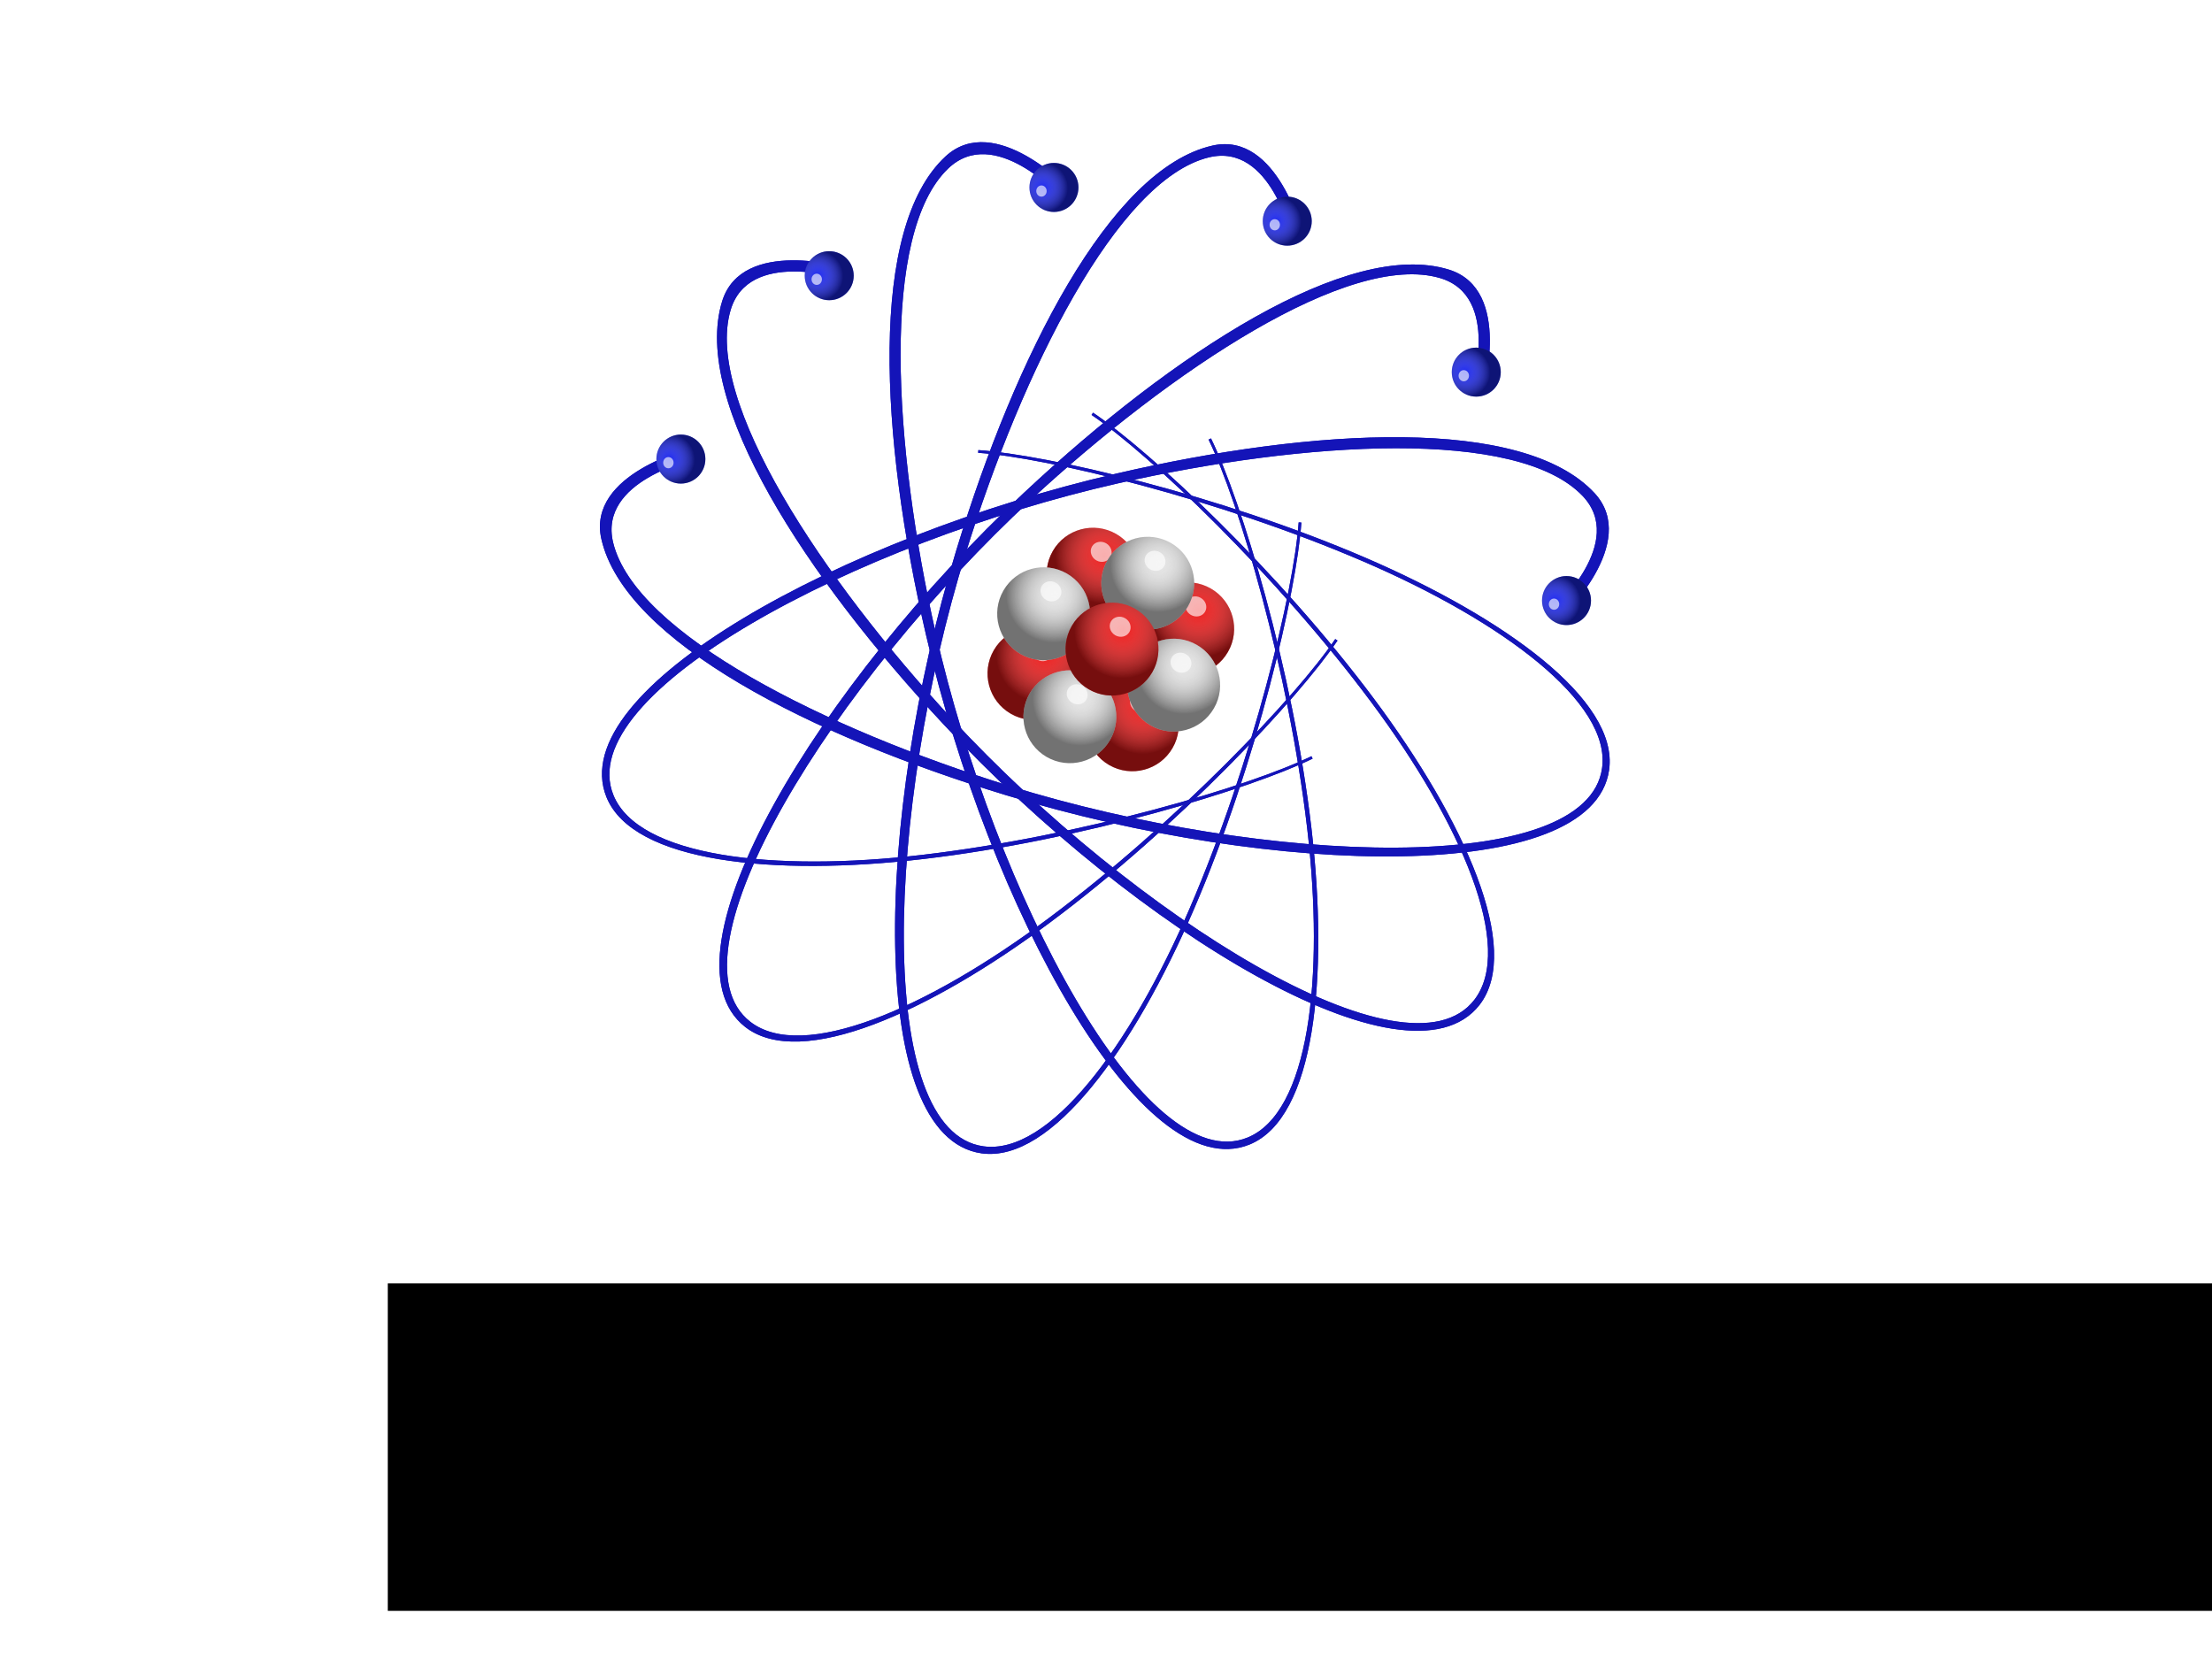 <?xml version="1.0" encoding="UTF-8" standalone="no"?>
<!-- Created with Inkscape (http://www.inkscape.org/) -->

<svg
   xmlns:dc="http://purl.org/dc/elements/1.1/"
   xmlns:cc="http://creativecommons.org/ns#"
   xmlns:rdf="http://www.w3.org/1999/02/22-rdf-syntax-ns#"
   xmlns:svg="http://www.w3.org/2000/svg"
   xmlns="http://www.w3.org/2000/svg"
   xmlns:xlink="http://www.w3.org/1999/xlink"
   xmlns:sodipodi="http://sodipodi.sourceforge.net/DTD/sodipodi-0.dtd"
   xmlns:inkscape="http://www.inkscape.org/namespaces/inkscape"
   width="400"
   height="300"
   id="svg8639"
   version="1.1"
   inkscape:version="0.48.1 "
   sodipodi:docname="splash-small.svg"
   inkscape:export-xdpi="90"
   inkscape:export-ydpi="90">
  <defs
     id="defs8641">
    <radialGradient
       inkscape:collect="always"
       xlink:href="#linearGradient832-6-6-7-0"
       id="radialGradient3374"
       gradientUnits="userSpaceOnUse"
       gradientTransform="matrix(0.811,0.65,-0.637,0.794,367.153,-78.793)"
       cx="277.5"
       cy="493.862"
       fx="277.5"
       fy="493.862"
       r="60" />
    <linearGradient
       id="linearGradient832-6-6-7-0">
      <stop
         style="stop-color:#ffffff;stop-opacity:0;"
         offset="0"
         id="stop834-6-1-43-48" />
      <stop
         style="stop-color:#000000;stop-opacity:0.5;"
         offset="1"
         id="stop836-6-9-1-4" />
    </linearGradient>
    <filter
       color-interpolation-filters="sRGB"
       inkscape:collect="always"
       id="filter961-8-4-8"
       x="-0.515"
       width="2.031"
       y="-0.448"
       height="1.895">
      <feGaussianBlur
         inkscape:collect="always"
         stdDeviation="7.088"
         id="feGaussianBlur963-9-6-1" />
    </filter>
    <radialGradient
       inkscape:collect="always"
       xlink:href="#linearGradient832-6-6-7-7-8"
       id="radialGradient3376"
       gradientUnits="userSpaceOnUse"
       gradientTransform="matrix(0.811,0.65,-0.637,0.794,367.153,-78.793)"
       cx="277.5"
       cy="493.862"
       fx="277.5"
       fy="493.862"
       r="60" />
    <linearGradient
       id="linearGradient832-6-6-7-7-8">
      <stop
         style="stop-color:#ffffff;stop-opacity:0;"
         offset="0"
         id="stop834-6-1-43-2-5" />
      <stop
         style="stop-color:#000000;stop-opacity:0.5;"
         offset="1"
         id="stop836-6-9-1-9-2" />
    </linearGradient>
    <filter
       color-interpolation-filters="sRGB"
       inkscape:collect="always"
       id="filter961-8-4-6-1"
       x="-0.515"
       width="2.031"
       y="-0.448"
       height="1.895">
      <feGaussianBlur
         inkscape:collect="always"
         stdDeviation="7.088"
         id="feGaussianBlur963-9-6-7-9" />
    </filter>
    <radialGradient
       inkscape:collect="always"
       xlink:href="#linearGradient832-6-6-7-1-6"
       id="radialGradient3378"
       gradientUnits="userSpaceOnUse"
       gradientTransform="matrix(0.811,0.65,-0.637,0.794,367.153,-78.793)"
       cx="277.5"
       cy="493.862"
       fx="277.5"
       fy="493.862"
       r="60" />
    <linearGradient
       id="linearGradient832-6-6-7-1-6">
      <stop
         style="stop-color:#ffffff;stop-opacity:0;"
         offset="0"
         id="stop834-6-1-43-6-0" />
      <stop
         style="stop-color:#000000;stop-opacity:0.5;"
         offset="1"
         id="stop836-6-9-1-0-6" />
    </linearGradient>
    <filter
       color-interpolation-filters="sRGB"
       inkscape:collect="always"
       id="filter961-8-4-5-4"
       x="-0.515"
       width="2.031"
       y="-0.448"
       height="1.895">
      <feGaussianBlur
         inkscape:collect="always"
         stdDeviation="7.088"
         id="feGaussianBlur963-9-6-3-9" />
    </filter>
    <radialGradient
       inkscape:collect="always"
       xlink:href="#linearGradient832-6-6-7-18-0"
       id="radialGradient3380"
       gradientUnits="userSpaceOnUse"
       gradientTransform="matrix(0.811,0.65,-0.637,0.794,367.153,-78.793)"
       cx="277.5"
       cy="493.862"
       fx="277.5"
       fy="493.862"
       r="60" />
    <linearGradient
       id="linearGradient832-6-6-7-18-0">
      <stop
         style="stop-color:#ffffff;stop-opacity:0;"
         offset="0"
         id="stop834-6-1-43-61-8" />
      <stop
         style="stop-color:#000000;stop-opacity:0.5;"
         offset="1"
         id="stop836-6-9-1-5-9" />
    </linearGradient>
    <filter
       color-interpolation-filters="sRGB"
       inkscape:collect="always"
       id="filter961-8-4-7-3"
       x="-0.515"
       width="2.031"
       y="-0.448"
       height="1.895">
      <feGaussianBlur
         inkscape:collect="always"
         stdDeviation="7.088"
         id="feGaussianBlur963-9-6-5-1" />
    </filter>
    <radialGradient
       inkscape:collect="always"
       xlink:href="#linearGradient832-6-9-2-5-8"
       id="radialGradient3382"
       gradientUnits="userSpaceOnUse"
       gradientTransform="matrix(0.811,0.65,-0.637,0.794,367.153,-78.793)"
       cx="277.5"
       cy="493.862"
       fx="277.5"
       fy="493.862"
       r="60" />
    <linearGradient
       id="linearGradient832-6-9-2-5-8">
      <stop
         style="stop-color:#ffffff;stop-opacity:0;"
         offset="0"
         id="stop834-6-4-6-7-9" />
      <stop
         style="stop-color:#000000;stop-opacity:0.5;"
         offset="1"
         id="stop836-6-6-5-12-6" />
    </linearGradient>
    <filter
       color-interpolation-filters="sRGB"
       inkscape:collect="always"
       id="filter961-26-6-7"
       x="-0.515"
       width="2.031"
       y="-0.448"
       height="1.895">
      <feGaussianBlur
         inkscape:collect="always"
         stdDeviation="7.088"
         id="feGaussianBlur963-5-72-7" />
    </filter>
    <radialGradient
       inkscape:collect="always"
       xlink:href="#linearGradient832-6-9-2-59-7"
       id="radialGradient3384"
       gradientUnits="userSpaceOnUse"
       gradientTransform="matrix(0.811,0.65,-0.637,0.794,367.153,-78.793)"
       cx="277.5"
       cy="493.862"
       fx="277.5"
       fy="493.862"
       r="60" />
    <linearGradient
       id="linearGradient832-6-9-2-59-7">
      <stop
         style="stop-color:#ffffff;stop-opacity:0;"
         offset="0"
         id="stop834-6-4-6-2-1" />
      <stop
         style="stop-color:#000000;stop-opacity:0.5;"
         offset="1"
         id="stop836-6-6-5-7-2" />
    </linearGradient>
    <filter
       color-interpolation-filters="sRGB"
       inkscape:collect="always"
       id="filter961-26-3-2"
       x="-0.515"
       width="2.031"
       y="-0.448"
       height="1.895">
      <feGaussianBlur
         inkscape:collect="always"
         stdDeviation="7.088"
         id="feGaussianBlur963-5-3-1" />
    </filter>
    <radialGradient
       inkscape:collect="always"
       xlink:href="#linearGradient832-6-9-2-7-0"
       id="radialGradient3386"
       gradientUnits="userSpaceOnUse"
       gradientTransform="matrix(0.811,0.65,-0.637,0.794,367.153,-78.793)"
       cx="277.5"
       cy="493.862"
       fx="277.5"
       fy="493.862"
       r="60" />
    <linearGradient
       id="linearGradient832-6-9-2-7-0">
      <stop
         style="stop-color:#ffffff;stop-opacity:0;"
         offset="0"
         id="stop834-6-4-6-3-90" />
      <stop
         style="stop-color:#000000;stop-opacity:0.5;"
         offset="1"
         id="stop836-6-6-5-0-4" />
    </linearGradient>
    <filter
       color-interpolation-filters="sRGB"
       inkscape:collect="always"
       id="filter961-26-4-0"
       x="-0.515"
       width="2.031"
       y="-0.448"
       height="1.895">
      <feGaussianBlur
         inkscape:collect="always"
         stdDeviation="7.088"
         id="feGaussianBlur963-5-6-1" />
    </filter>
    <radialGradient
       inkscape:collect="always"
       xlink:href="#linearGradient832-6-9-2-3-7"
       id="radialGradient3388"
       gradientUnits="userSpaceOnUse"
       gradientTransform="matrix(0.811,0.65,-0.637,0.794,367.153,-78.793)"
       cx="277.5"
       cy="493.862"
       fx="277.5"
       fy="493.862"
       r="60" />
    <linearGradient
       id="linearGradient832-6-9-2-3-7">
      <stop
         style="stop-color:#ffffff;stop-opacity:0;"
         offset="0"
         id="stop834-6-4-6-6-4" />
      <stop
         style="stop-color:#000000;stop-opacity:0.5;"
         offset="1"
         id="stop836-6-6-5-4-1" />
    </linearGradient>
    <filter
       color-interpolation-filters="sRGB"
       inkscape:collect="always"
       id="filter961-26-46-1"
       x="-0.515"
       width="2.031"
       y="-0.448"
       height="1.895">
      <feGaussianBlur
         inkscape:collect="always"
         stdDeviation="7.088"
         id="feGaussianBlur963-5-2-3" />
    </filter>
    <radialGradient
       inkscape:collect="always"
       xlink:href="#linearGradient832-6-6-7-11-3"
       id="radialGradient3390"
       gradientUnits="userSpaceOnUse"
       gradientTransform="matrix(0.811,0.65,-0.637,0.794,367.153,-78.793)"
       cx="277.5"
       cy="493.862"
       fx="277.5"
       fy="493.862"
       r="60" />
    <linearGradient
       id="linearGradient832-6-6-7-11-3">
      <stop
         style="stop-color:#ffffff;stop-opacity:0;"
         offset="0"
         id="stop834-6-1-43-4-2" />
      <stop
         style="stop-color:#000000;stop-opacity:0.5;"
         offset="1"
         id="stop836-6-9-1-57-1" />
    </linearGradient>
    <filter
       color-interpolation-filters="sRGB"
       inkscape:collect="always"
       id="filter961-8-4-0-7"
       x="-0.515"
       width="2.031"
       y="-0.448"
       height="1.895">
      <feGaussianBlur
         inkscape:collect="always"
         stdDeviation="7.088"
         id="feGaussianBlur963-9-6-70-5" />
    </filter>
    <filter
       inkscape:collect="always"
       id="filter4127"
       color-interpolation-filters="sRGB">
      <feGaussianBlur
         inkscape:collect="always"
         stdDeviation="1.943"
         id="feGaussianBlur4129" />
    </filter>
    <radialGradient
       inkscape:collect="always"
       xlink:href="#linearGradient832-6-26-2-6"
       id="radialGradient3735"
       gradientUnits="userSpaceOnUse"
       gradientTransform="matrix(0.811,0.65,-0.637,0.794,367.153,-78.793)"
       cx="277.5"
       cy="493.862"
       fx="277.5"
       fy="493.862"
       r="60" />
    <linearGradient
       id="linearGradient832-6-26-2-6">
      <stop
         style="stop-color:#ffffff;stop-opacity:0;"
         offset="0"
         id="stop834-6-7-2-8" />
      <stop
         style="stop-color:#000000;stop-opacity:0.5;"
         offset="1"
         id="stop836-6-38-6-3" />
    </linearGradient>
    <filter
       color-interpolation-filters="sRGB"
       inkscape:collect="always"
       id="filter961-7-76-1-2"
       x="-0.515"
       width="2.031"
       y="-0.448"
       height="1.895">
      <feGaussianBlur
         inkscape:collect="always"
         stdDeviation="7.088"
         id="feGaussianBlur963-7-7-0-3" />
    </filter>
    <radialGradient
       inkscape:collect="always"
       xlink:href="#linearGradient832-6-26-5-8"
       id="radialGradient3737"
       gradientUnits="userSpaceOnUse"
       gradientTransform="matrix(0.811,0.65,-0.637,0.794,367.153,-78.793)"
       cx="277.5"
       cy="493.862"
       fx="277.5"
       fy="493.862"
       r="60" />
    <linearGradient
       id="linearGradient832-6-26-5-8">
      <stop
         style="stop-color:#ffffff;stop-opacity:0;"
         offset="0"
         id="stop834-6-7-7-8" />
      <stop
         style="stop-color:#000000;stop-opacity:0.5;"
         offset="1"
         id="stop836-6-38-4-4" />
    </linearGradient>
    <filter
       color-interpolation-filters="sRGB"
       inkscape:collect="always"
       id="filter961-7-76-18-0"
       x="-0.515"
       width="2.031"
       y="-0.448"
       height="1.895">
      <feGaussianBlur
         inkscape:collect="always"
         stdDeviation="7.088"
         id="feGaussianBlur963-7-7-5-0" />
    </filter>
    <radialGradient
       inkscape:collect="always"
       xlink:href="#linearGradient832-6-26-6-1"
       id="radialGradient3739"
       gradientUnits="userSpaceOnUse"
       gradientTransform="matrix(0.811,0.65,-0.637,0.794,367.153,-78.793)"
       cx="277.5"
       cy="493.862"
       fx="277.5"
       fy="493.862"
       r="60" />
    <linearGradient
       id="linearGradient832-6-26-6-1">
      <stop
         style="stop-color:#ffffff;stop-opacity:0;"
         offset="0"
         id="stop834-6-7-4-2" />
      <stop
         style="stop-color:#000000;stop-opacity:0.5;"
         offset="1"
         id="stop836-6-38-3-9" />
    </linearGradient>
    <filter
       color-interpolation-filters="sRGB"
       inkscape:collect="always"
       id="filter961-7-76-3-7"
       x="-0.515"
       width="2.031"
       y="-0.448"
       height="1.895">
      <feGaussianBlur
         inkscape:collect="always"
         stdDeviation="7.088"
         id="feGaussianBlur963-7-7-3-3" />
    </filter>
    <radialGradient
       inkscape:collect="always"
       xlink:href="#linearGradient832-6-26-3-8"
       id="radialGradient3733"
       gradientUnits="userSpaceOnUse"
       gradientTransform="matrix(0.811,0.65,-0.637,0.794,367.153,-78.793)"
       cx="277.5"
       cy="493.862"
       fx="277.5"
       fy="493.862"
       r="60" />
    <linearGradient
       id="linearGradient832-6-26-3-8">
      <stop
         style="stop-color:#ffffff;stop-opacity:0;"
         offset="0"
         id="stop834-6-7-0-7" />
      <stop
         style="stop-color:#000000;stop-opacity:0.5;"
         offset="1"
         id="stop836-6-38-30-0" />
    </linearGradient>
    <filter
       color-interpolation-filters="sRGB"
       inkscape:collect="always"
       id="filter961-7-76-9-5"
       x="-0.515"
       width="2.031"
       y="-0.448"
       height="1.895">
      <feGaussianBlur
         inkscape:collect="always"
         stdDeviation="7.088"
         id="feGaussianBlur963-7-7-2-2" />
    </filter>
    <radialGradient
       inkscape:collect="always"
       xlink:href="#linearGradient832-6-26-29-9"
       id="radialGradient3729"
       gradientUnits="userSpaceOnUse"
       gradientTransform="matrix(0.811,0.65,-0.637,0.794,367.153,-78.793)"
       cx="277.5"
       cy="493.862"
       fx="277.5"
       fy="493.862"
       r="60" />
    <linearGradient
       id="linearGradient832-6-26-29-9">
      <stop
         style="stop-color:#ffffff;stop-opacity:0;"
         offset="0"
         id="stop834-6-7-90-5" />
      <stop
         style="stop-color:#000000;stop-opacity:0.5;"
         offset="1"
         id="stop836-6-38-8-6" />
    </linearGradient>
    <filter
       color-interpolation-filters="sRGB"
       inkscape:collect="always"
       id="filter961-7-76-13-1"
       x="-0.515"
       width="2.031"
       y="-0.448"
       height="1.895">
      <feGaussianBlur
         inkscape:collect="always"
         stdDeviation="7.088"
         id="feGaussianBlur963-7-7-1-1" />
    </filter>
    <radialGradient
       inkscape:collect="always"
       xlink:href="#linearGradient832-6-26-26-7"
       id="radialGradient3731"
       gradientUnits="userSpaceOnUse"
       gradientTransform="matrix(0.811,0.65,-0.637,0.794,367.153,-78.793)"
       cx="277.5"
       cy="493.862"
       fx="277.5"
       fy="493.862"
       r="60" />
    <linearGradient
       id="linearGradient832-6-26-26-7">
      <stop
         style="stop-color:#ffffff;stop-opacity:0;"
         offset="0"
         id="stop834-6-7-75-7" />
      <stop
         style="stop-color:#000000;stop-opacity:0.5;"
         offset="1"
         id="stop836-6-38-69-2" />
    </linearGradient>
    <filter
       color-interpolation-filters="sRGB"
       inkscape:collect="always"
       id="filter961-7-76-87-3"
       x="-0.515"
       width="2.031"
       y="-0.448"
       height="1.895">
      <feGaussianBlur
         inkscape:collect="always"
         stdDeviation="7.088"
         id="feGaussianBlur963-7-7-28-7" />
    </filter>
    <filter
       id="filter4356"
       inkscape:label="Drop shadow"
       width="1.5"
       height="1.5"
       x="-0.25"
       y="-0.25"
       color-interpolation-filters="sRGB">
      <feGaussianBlur
         id="feGaussianBlur4358"
         in="SourceAlpha"
         stdDeviation="1.2"
         result="blur" />
      <feColorMatrix
         id="feColorMatrix4360"
         result="bluralpha"
         type="matrix"
         values="1 0 0 0 0 0 1 0 0 0 0 0 1 0 0 0 0 0 0.725 0 " />
      <feOffset
         id="feOffset4362"
         in="bluralpha"
         dx="-2.77556e-017"
         dy="1.1"
         result="offsetBlur" />
      <feMerge
         id="feMerge4364">
        <feMergeNode
           id="feMergeNode4366"
           in="offsetBlur" />
        <feMergeNode
           id="feMergeNode4368"
           in="SourceGraphic" />
      </feMerge>
    </filter>
  </defs>
  <sodipodi:namedview
     id="base"
     pagecolor="#ffffff"
     bordercolor="#666666"
     borderopacity="1.0"
     inkscape:pageopacity="0.0"
     inkscape:pageshadow="2"
     inkscape:zoom="1.2"
     inkscape:cx="293.23223"
     inkscape:cy="127.91667"
     inkscape:document-units="px"
     inkscape:current-layer="layer1"
     showgrid="false"
     showguides="true"
     inkscape:guide-bbox="true"
     inkscape:window-width="1680"
     inkscape:window-height="1000"
     inkscape:window-x="-8"
     inkscape:window-y="-8"
     inkscape:window-maximized="1"
     inkscape:snap-global="false">
    <sodipodi:guide
       orientation="1,0"
       position="199.167,156.667"
       id="guide8649" />
    <sodipodi:guide
       orientation="0,1"
       position="250.101,165.154"
       id="guide8651" />
  </sodipodi:namedview>
  <g
     id="layer1"
     inkscape:label="Layer 1"
     inkscape:groupmode="layer"
     transform="translate(0,240)">
    <g
       style="fill:#000000;display:inline;filter:url(#filter4356);enable-background:new"
       id="g6174"
       transform="matrix(1.154,0,0,1.154,-141.59,-232.787)">
      <flowRoot
         transform="translate(-70.864,-4.065)"
         style="font-size:13px;font-style:normal;font-variant:normal;font-weight:normal;font-stretch:normal;line-height:125%;letter-spacing:0px;word-spacing:0px;fill:#000000;fill-opacity:1;stroke:none;font-family:Cantarell;-inkscape-font-specification:Cantarell"
         id="flowRoot6150"
         xml:space="preserve"><flowRegion
           id="flowRegion6152"><rect
             y="197.811"
             x="254.325"
             height="51.326"
             width="312.694"
             id="rect6154"
             style="fill:#000000" /></flowRegion><flowPara
           style="font-size:20px;font-weight:bold;fill:#000000;fill-opacity:1"
           id="flowPara6156">SCIENTIFIC <flowSpan
   id="flowSpan6160"
   style="font-size:20px;font-weight:normal;fill:#000000;-inkscape-font-specification:Cantarell">LINUX </flowSpan><flowSpan
   id="flowSpan6158"
   style="font-size:28px;font-weight:bold;fill:#000000;-inkscape-font-specification:Cantarell Bold">6</flowSpan></flowPara></flowRoot>    </g>
    <g
       style="display:inline"
       id="g2871"
       transform="matrix(0.493,0,0,0.493,-55.166,-309.765)"
       inkscape:transform-center-x="-19.1033"
       inkscape:transform-center-y="-18.58233">
      <g
         transform="matrix(-0.143,0.248,-0.248,-0.143,632.394,347.925)"
         id="g595"
         style="display:inline">
        <g
           transform="translate(27.37,-525.862)"
           id="g1127-9">
          <path
             d="m 365,493.862 c 0,32.861 -26.639,59.5 -59.5,59.5 -32.861,0 -59.5,-26.639 -59.5,-59.5 0,-32.861 26.639,-59.5 59.5,-59.5 32.861,0 59.5,26.639 59.5,59.5 z"
             sodipodi:ry="59.5"
             sodipodi:rx="59.5"
             sodipodi:cy="493.86218"
             sodipodi:cx="305.5"
             id="path12-3-7-4"
             style="fill:#ed1d1d;fill-opacity:1;fill-rule:nonzero;stroke:none"
             sodipodi:type="arc"
             transform="translate(-111.5,246.5)" />
          <path
             transform="translate(-111.5,246.5)"
             sodipodi:type="arc"
             style="fill:url(#radialGradient3374);fill-opacity:1;fill-rule:nonzero;stroke:none"
             id="path36-5-4-0-22"
             sodipodi:cx="305.5"
             sodipodi:cy="493.86218"
             sodipodi:rx="59.5"
             sodipodi:ry="59.5"
             d="m 365,493.862 c 0,32.861 -26.639,59.5 -59.5,59.5 -32.861,0 -59.5,-26.639 -59.5,-59.5 0,-32.861 26.639,-59.5 59.5,-59.5 32.861,0 59.5,26.639 59.5,59.5 z" />
          <path
             transform="matrix(0.765,0,0,0.717,37.322,231.268)"
             d="m 182,717.362 c 0,10.493 -7.387,19 -16.5,19 -9.113,0 -16.5,-8.507 -16.5,-19 0,-10.493 7.387,-19 16.5,-19 9.113,0 16.5,8.507 16.5,19 z"
             sodipodi:ry="19"
             sodipodi:rx="16.5"
             sodipodi:cy="717.36218"
             sodipodi:cx="165.5"
             id="path907-5-6"
             style="opacity:0.8;fill:#ffffff;fill-opacity:1;fill-rule:nonzero;stroke:none;filter:url(#filter961-8-4-8)"
             sodipodi:type="arc" />
        </g>
        <g
           transform="translate(27.37,-385.862)"
           id="g1127-9-2">
          <path
             d="m 365,493.862 c 0,32.861 -26.639,59.5 -59.5,59.5 -32.861,0 -59.5,-26.639 -59.5,-59.5 0,-32.861 26.639,-59.5 59.5,-59.5 32.861,0 59.5,26.639 59.5,59.5 z"
             sodipodi:ry="59.5"
             sodipodi:rx="59.5"
             sodipodi:cy="493.86218"
             sodipodi:cx="305.5"
             id="path12-3-7-4-4"
             style="fill:#ed1d1d;fill-opacity:1;fill-rule:nonzero;stroke:none"
             sodipodi:type="arc"
             transform="translate(-111.5,246.5)" />
          <path
             transform="translate(-111.5,246.5)"
             sodipodi:type="arc"
             style="fill:url(#radialGradient3376);fill-opacity:1;fill-rule:nonzero;stroke:none"
             id="path36-5-4-0-22-1"
             sodipodi:cx="305.5"
             sodipodi:cy="493.86218"
             sodipodi:rx="59.5"
             sodipodi:ry="59.5"
             d="m 365,493.862 c 0,32.861 -26.639,59.5 -59.5,59.5 -32.861,0 -59.5,-26.639 -59.5,-59.5 0,-32.861 26.639,-59.5 59.5,-59.5 32.861,0 59.5,26.639 59.5,59.5 z" />
          <path
             transform="matrix(0.765,0,0,0.717,37.322,231.268)"
             d="m 182,717.362 c 0,10.493 -7.387,19 -16.5,19 -9.113,0 -16.5,-8.507 -16.5,-19 0,-10.493 7.387,-19 16.5,-19 9.113,0 16.5,8.507 16.5,19 z"
             sodipodi:ry="19"
             sodipodi:rx="16.5"
             sodipodi:cy="717.36218"
             sodipodi:cx="165.5"
             id="path907-5-6-0"
             style="opacity:0.8;fill:#ffffff;fill-opacity:1;fill-rule:nonzero;stroke:none;filter:url(#filter961-8-4-6-1)"
             sodipodi:type="arc" />
        </g>
        <g
           transform="translate(169.37,-525.862)"
           id="g1127-9-0">
          <path
             d="m 365,493.862 c 0,32.861 -26.639,59.5 -59.5,59.5 -32.861,0 -59.5,-26.639 -59.5,-59.5 0,-32.861 26.639,-59.5 59.5,-59.5 32.861,0 59.5,26.639 59.5,59.5 z"
             sodipodi:ry="59.5"
             sodipodi:rx="59.5"
             sodipodi:cy="493.86218"
             sodipodi:cx="305.5"
             id="path12-3-7-4-49"
             style="fill:#ed1d1d;fill-opacity:1;fill-rule:nonzero;stroke:none"
             sodipodi:type="arc"
             transform="translate(-111.5,246.5)" />
          <path
             transform="translate(-111.5,246.5)"
             sodipodi:type="arc"
             style="fill:url(#radialGradient3378);fill-opacity:1;fill-rule:nonzero;stroke:none"
             id="path36-5-4-0-22-6"
             sodipodi:cx="305.5"
             sodipodi:cy="493.86218"
             sodipodi:rx="59.5"
             sodipodi:ry="59.5"
             d="m 365,493.862 c 0,32.861 -26.639,59.5 -59.5,59.5 -32.861,0 -59.5,-26.639 -59.5,-59.5 0,-32.861 26.639,-59.5 59.5,-59.5 32.861,0 59.5,26.639 59.5,59.5 z" />
          <path
             transform="matrix(0.765,0,0,0.717,37.322,231.268)"
             d="m 182,717.362 c 0,10.493 -7.387,19 -16.5,19 -9.113,0 -16.5,-8.507 -16.5,-19 0,-10.493 7.387,-19 16.5,-19 9.113,0 16.5,8.507 16.5,19 z"
             sodipodi:ry="19"
             sodipodi:rx="16.5"
             sodipodi:cy="717.36218"
             sodipodi:cx="165.5"
             id="path907-5-6-9"
             style="opacity:0.8;fill:#ffffff;fill-opacity:1;fill-rule:nonzero;stroke:none;filter:url(#filter961-8-4-5-4)"
             sodipodi:type="arc" />
        </g>
        <g
           transform="translate(175.37,-383.862)"
           id="g1127-9-5">
          <path
             d="m 365,493.862 c 0,32.861 -26.639,59.5 -59.5,59.5 -32.861,0 -59.5,-26.639 -59.5,-59.5 0,-32.861 26.639,-59.5 59.5,-59.5 32.861,0 59.5,26.639 59.5,59.5 z"
             sodipodi:ry="59.5"
             sodipodi:rx="59.5"
             sodipodi:cy="493.86218"
             sodipodi:cx="305.5"
             id="path12-3-7-4-7"
             style="fill:#ed1d1d;fill-opacity:1;fill-rule:nonzero;stroke:none"
             sodipodi:type="arc"
             transform="translate(-111.5,246.5)" />
          <path
             transform="translate(-111.5,246.5)"
             sodipodi:type="arc"
             style="fill:url(#radialGradient3380);fill-opacity:1;fill-rule:nonzero;stroke:none"
             id="path36-5-4-0-22-4"
             sodipodi:cx="305.5"
             sodipodi:cy="493.86218"
             sodipodi:rx="59.5"
             sodipodi:ry="59.5"
             d="m 365,493.862 c 0,32.861 -26.639,59.5 -59.5,59.5 -32.861,0 -59.5,-26.639 -59.5,-59.5 0,-32.861 26.639,-59.5 59.5,-59.5 32.861,0 59.5,26.639 59.5,59.5 z" />
          <path
             transform="matrix(0.765,0,0,0.717,37.322,231.268)"
             d="m 182,717.362 c 0,10.493 -7.387,19 -16.5,19 -9.113,0 -16.5,-8.507 -16.5,-19 0,-10.493 7.387,-19 16.5,-19 9.113,0 16.5,8.507 16.5,19 z"
             sodipodi:ry="19"
             sodipodi:rx="16.5"
             sodipodi:cy="717.36218"
             sodipodi:cx="165.5"
             id="path907-5-6-4"
             style="opacity:0.8;fill:#ffffff;fill-opacity:1;fill-rule:nonzero;stroke:none;filter:url(#filter961-8-4-7-3)"
             sodipodi:type="arc" />
        </g>
        <g
           transform="translate(-192.63,-464.362)"
           id="g1119-87-52">
          <g
             id="g1101-9-5">
            <path
               sodipodi:type="arc"
               style="fill:#e4e4e4;fill-opacity:1;fill-rule:nonzero;stroke:none"
               id="path12-7-60-3"
               sodipodi:cx="305.5"
               sodipodi:cy="493.86218"
               sodipodi:rx="59.5"
               sodipodi:ry="59.5"
               d="m 365,493.862 c 0,32.861 -26.639,59.5 -59.5,59.5 -32.861,0 -59.5,-26.639 -59.5,-59.5 0,-32.861 26.639,-59.5 59.5,-59.5 32.861,0 59.5,26.639 59.5,59.5 z"
               transform="translate(83.5,258.5)" />
            <path
               d="m 365,493.862 c 0,32.861 -26.639,59.5 -59.5,59.5 -32.861,0 -59.5,-26.639 -59.5,-59.5 0,-32.861 26.639,-59.5 59.5,-59.5 32.861,0 59.5,26.639 59.5,59.5 z"
               sodipodi:ry="59.5"
               sodipodi:rx="59.5"
               sodipodi:cy="493.86218"
               sodipodi:cx="305.5"
               id="path36-5-4-7-4-8"
               style="fill:url(#radialGradient3382);fill-opacity:1;fill-rule:nonzero;stroke:none"
               sodipodi:type="arc"
               transform="translate(83.5,258.5)" />
          </g>
          <path
             transform="matrix(0.765,0,0,0.717,232.822,244.268)"
             d="m 182,717.362 c 0,10.493 -7.387,19 -16.5,19 -9.113,0 -16.5,-8.507 -16.5,-19 0,-10.493 7.387,-19 16.5,-19 9.113,0 16.5,8.507 16.5,19 z"
             sodipodi:ry="19"
             sodipodi:rx="16.5"
             sodipodi:cy="717.36218"
             sodipodi:cx="165.5"
             id="path907-1-1"
             style="opacity:0.8;fill:#ffffff;fill-opacity:1;fill-rule:nonzero;stroke:none;filter:url(#filter961-26-6-7)"
             sodipodi:type="arc" />
        </g>
        <g
           transform="translate(5.37,-463.362)"
           id="g1119-87-9">
          <g
             id="g1101-9-0">
            <path
               sodipodi:type="arc"
               style="fill:#e4e4e4;fill-opacity:1;fill-rule:nonzero;stroke:none"
               id="path12-7-60-89"
               sodipodi:cx="305.5"
               sodipodi:cy="493.86218"
               sodipodi:rx="59.5"
               sodipodi:ry="59.5"
               d="m 365,493.862 c 0,32.861 -26.639,59.5 -59.5,59.5 -32.861,0 -59.5,-26.639 -59.5,-59.5 0,-32.861 26.639,-59.5 59.5,-59.5 32.861,0 59.5,26.639 59.5,59.5 z"
               transform="translate(83.5,258.5)" />
            <path
               d="m 365,493.862 c 0,32.861 -26.639,59.5 -59.5,59.5 -32.861,0 -59.5,-26.639 -59.5,-59.5 0,-32.861 26.639,-59.5 59.5,-59.5 32.861,0 59.5,26.639 59.5,59.5 z"
               sodipodi:ry="59.5"
               sodipodi:rx="59.5"
               sodipodi:cy="493.86218"
               sodipodi:cx="305.5"
               id="path36-5-4-7-4-0"
               style="fill:url(#radialGradient3384);fill-opacity:1;fill-rule:nonzero;stroke:none"
               sodipodi:type="arc"
               transform="translate(83.5,258.5)" />
          </g>
          <path
             transform="matrix(0.765,0,0,0.717,232.822,244.268)"
             d="m 182,717.362 c 0,10.493 -7.387,19 -16.5,19 -9.113,0 -16.5,-8.507 -16.5,-19 0,-10.493 7.387,-19 16.5,-19 9.113,0 16.5,8.507 16.5,19 z"
             sodipodi:ry="19"
             sodipodi:rx="16.5"
             sodipodi:cy="717.36218"
             sodipodi:cx="165.5"
             id="path907-1-9"
             style="opacity:0.8;fill:#ffffff;fill-opacity:1;fill-rule:nonzero;stroke:none;filter:url(#filter961-26-3-2)"
             sodipodi:type="arc" />
        </g>
        <g
           transform="translate(-92.13,-368.362)"
           id="g1119-87-4">
          <g
             id="g1101-9-2">
            <path
               sodipodi:type="arc"
               style="fill:#e4e4e4;fill-opacity:1;fill-rule:nonzero;stroke:none"
               id="path12-7-60-4"
               sodipodi:cx="305.5"
               sodipodi:cy="493.86218"
               sodipodi:rx="59.5"
               sodipodi:ry="59.5"
               d="m 365,493.862 c 0,32.861 -26.639,59.5 -59.5,59.5 -32.861,0 -59.5,-26.639 -59.5,-59.5 0,-32.861 26.639,-59.5 59.5,-59.5 32.861,0 59.5,26.639 59.5,59.5 z"
               transform="translate(83.5,258.5)" />
            <path
               d="m 365,493.862 c 0,32.861 -26.639,59.5 -59.5,59.5 -32.861,0 -59.5,-26.639 -59.5,-59.5 0,-32.861 26.639,-59.5 59.5,-59.5 32.861,0 59.5,26.639 59.5,59.5 z"
               sodipodi:ry="59.5"
               sodipodi:rx="59.5"
               sodipodi:cy="493.86218"
               sodipodi:cx="305.5"
               id="path36-5-4-7-4-6"
               style="fill:url(#radialGradient3386);fill-opacity:1;fill-rule:nonzero;stroke:none"
               sodipodi:type="arc"
               transform="translate(83.5,258.5)" />
          </g>
          <path
             transform="matrix(0.765,0,0,0.717,232.822,244.268)"
             d="m 182,717.362 c 0,10.493 -7.387,19 -16.5,19 -9.113,0 -16.5,-8.507 -16.5,-19 0,-10.493 7.387,-19 16.5,-19 9.113,0 16.5,8.507 16.5,19 z"
             sodipodi:ry="19"
             sodipodi:rx="16.5"
             sodipodi:cy="717.36218"
             sodipodi:cx="165.5"
             id="path907-1-8"
             style="opacity:0.8;fill:#ffffff;fill-opacity:1;fill-rule:nonzero;stroke:none;filter:url(#filter961-26-4-0)"
             sodipodi:type="arc" />
        </g>
        <g
           transform="translate(-96.13,-558.362)"
           id="g1119-87-3">
          <g
             id="g1101-9-89">
            <path
               sodipodi:type="arc"
               style="fill:#e4e4e4;fill-opacity:1;fill-rule:nonzero;stroke:none"
               id="path12-7-60-81"
               sodipodi:cx="305.5"
               sodipodi:cy="493.86218"
               sodipodi:rx="59.5"
               sodipodi:ry="59.5"
               d="m 365,493.862 c 0,32.861 -26.639,59.5 -59.5,59.5 -32.861,0 -59.5,-26.639 -59.5,-59.5 0,-32.861 26.639,-59.5 59.5,-59.5 32.861,0 59.5,26.639 59.5,59.5 z"
               transform="translate(83.5,258.5)" />
            <path
               d="m 365,493.862 c 0,32.861 -26.639,59.5 -59.5,59.5 -32.861,0 -59.5,-26.639 -59.5,-59.5 0,-32.861 26.639,-59.5 59.5,-59.5 32.861,0 59.5,26.639 59.5,59.5 z"
               sodipodi:ry="59.5"
               sodipodi:rx="59.5"
               sodipodi:cy="493.86218"
               sodipodi:cx="305.5"
               id="path36-5-4-7-4-1"
               style="fill:url(#radialGradient3388);fill-opacity:1;fill-rule:nonzero;stroke:none"
               sodipodi:type="arc"
               transform="translate(83.5,258.5)" />
          </g>
          <path
             transform="matrix(0.765,0,0,0.717,232.822,244.268)"
             d="m 182,717.362 c 0,10.493 -7.387,19 -16.5,19 -9.113,0 -16.5,-8.507 -16.5,-19 0,-10.493 7.387,-19 16.5,-19 9.113,0 16.5,8.507 16.5,19 z"
             sodipodi:ry="19"
             sodipodi:rx="16.5"
             sodipodi:cy="717.36218"
             sodipodi:cx="165.5"
             id="path907-1-91"
             style="opacity:0.8;fill:#ffffff;fill-opacity:1;fill-rule:nonzero;stroke:none;filter:url(#filter961-26-46-1)"
             sodipodi:type="arc" />
        </g>
        <g
           transform="translate(98.37,-454.862)"
           id="g1127-9-8">
          <path
             d="m 365,493.862 c 0,32.861 -26.639,59.5 -59.5,59.5 -32.861,0 -59.5,-26.639 -59.5,-59.5 0,-32.861 26.639,-59.5 59.5,-59.5 32.861,0 59.5,26.639 59.5,59.5 z"
             sodipodi:ry="59.5"
             sodipodi:rx="59.5"
             sodipodi:cy="493.86218"
             sodipodi:cx="305.5"
             id="path12-3-7-4-9"
             style="fill:#ed1d1d;fill-opacity:1;fill-rule:nonzero;stroke:none"
             sodipodi:type="arc"
             transform="translate(-111.5,246.5)" />
          <path
             transform="translate(-111.5,246.5)"
             sodipodi:type="arc"
             style="fill:url(#radialGradient3390);fill-opacity:1;fill-rule:nonzero;stroke:none"
             id="path36-5-4-0-22-11"
             sodipodi:cx="305.5"
             sodipodi:cy="493.86218"
             sodipodi:rx="59.5"
             sodipodi:ry="59.5"
             d="m 365,493.862 c 0,32.861 -26.639,59.5 -59.5,59.5 -32.861,0 -59.5,-26.639 -59.5,-59.5 0,-32.861 26.639,-59.5 59.5,-59.5 32.861,0 59.5,26.639 59.5,59.5 z" />
          <path
             transform="matrix(0.765,0,0,0.717,37.322,231.268)"
             d="m 182,717.362 c 0,10.493 -7.387,19 -16.5,19 -9.113,0 -16.5,-8.507 -16.5,-19 0,-10.493 7.387,-19 16.5,-19 9.113,0 16.5,8.507 16.5,19 z"
             sodipodi:ry="19"
             sodipodi:rx="16.5"
             sodipodi:cy="717.36218"
             sodipodi:cx="165.5"
             id="path907-5-6-02"
             style="opacity:0.8;fill:#ffffff;fill-opacity:1;fill-rule:nonzero;stroke:none;filter:url(#filter961-8-4-0-7)"
             sodipodi:type="arc" />
        </g>
      </g>
      <g
         transform="matrix(0.5,0.866,-0.866,0.5,593.351,-256.274)"
         id="g3392"
         style="display:inline">
        <path
           inkscape:connector-curvature="0"
           id="path3388"
           style="fill:#1414b8;fill-opacity:1;stroke:#1414b8;stroke-width:1px;stroke-linecap:butt;stroke-linejoin:miter;stroke-opacity:1;display:inline;filter:url(#filter4127)"
           d="m 585,338 c -1.737,25.051 -16.248,88.008 -39.466,141.879 -21.879,50.764 -52.039,92.549 -77.253,89.035 C 426.694,563.079 429.41,446.687 459.398,348.335 481.076,277.06 515.725,208.685 553,200.25 c 23.513,-5.321 32.75,32.75 32.75,32.75 0,0 -3.182,0.884 -3.182,0.884 0,0 -7.735,-35.978 -31.159,-30.275 -33.916,8.258 -68.828,78.849 -89.537,145.61 -29.007,93.689 -33.822,212.498 6.938,218.104 24.477,3.367 54.314,-36.857 76.193,-87.621 C 568.222,425.831 583.263,363.051 585,338"
           sodipodi:nodetypes="csccsccscssc" />
        <path
           inkscape:connector-curvature="0"
           sodipodi:nodetypes="csccsccscssc"
           d="m 585,338 c -1.737,25.051 -16.248,88.008 -39.466,141.879 -21.879,50.764 -52.039,92.549 -77.253,89.035 C 426.694,563.079 429.41,446.687 459.398,348.335 481.076,277.06 515.725,208.685 553,200.25 c 23.513,-5.321 32.75,32.75 32.75,32.75 0,0 -3.182,0.884 -3.182,0.884 0,0 -7.735,-35.978 -31.159,-30.275 -33.916,8.258 -68.828,78.849 -89.537,145.61 -29.007,93.689 -33.822,212.498 6.938,218.104 24.477,3.367 54.314,-36.857 76.193,-87.621 C 568.222,425.831 583.263,363.051 585,338"
           style="fill:#1414b8;fill-opacity:1;stroke:#1414b8;stroke-width:1px;stroke-linecap:butt;stroke-linejoin:miter;stroke-opacity:1;display:inline"
           id="path3390" />
      </g>
      <g
         id="g1113-0-6-6"
         transform="matrix(0.151,0,0,0.151,598.724,247.811)"
         style="display:inline">
        <g
           id="g1105-86-1-2">
          <path
             transform="translate(275.75,261)"
             d="m 365,493.862 c 0,32.861 -26.639,59.5 -59.5,59.5 -32.861,0 -59.5,-26.639 -59.5,-59.5 0,-32.861 26.639,-59.5 59.5,-59.5 32.861,0 59.5,26.639 59.5,59.5 z"
             sodipodi:ry="59.5"
             sodipodi:rx="59.5"
             sodipodi:cy="493.86218"
             sodipodi:cx="305.5"
             id="path12-1-5-5-2"
             style="fill:#1d28ed;fill-opacity:1;fill-rule:nonzero;stroke:none"
             sodipodi:type="arc" />
          <path
             transform="translate(275.75,261)"
             sodipodi:type="arc"
             style="fill:url(#radialGradient3735);fill-opacity:1;fill-rule:nonzero;stroke:none"
             id="path36-5-4-1-9-4"
             sodipodi:cx="305.5"
             sodipodi:cy="493.86218"
             sodipodi:rx="59.5"
             sodipodi:ry="59.5"
             d="m 365,493.862 c 0,32.861 -26.639,59.5 -59.5,59.5 -32.861,0 -59.5,-26.639 -59.5,-59.5 0,-32.861 26.639,-59.5 59.5,-59.5 32.861,0 59.5,26.639 59.5,59.5 z" />
        </g>
        <path
           sodipodi:type="arc"
           style="opacity:0.8;fill:#ffffff;fill-opacity:1;fill-rule:nonzero;stroke:none;filter:url(#filter961-7-76-1-2)"
           id="path907-52-14-4-7"
           sodipodi:cx="165.5"
           sodipodi:cy="717.36218"
           sodipodi:rx="16.5"
           sodipodi:ry="19"
           d="m 182,717.362 c 0,10.493 -7.387,19 -16.5,19 -9.113,0 -16.5,-8.507 -16.5,-19 0,-10.493 7.387,-19 16.5,-19 9.113,0 16.5,8.507 16.5,19 z"
           transform="matrix(0.765,0,0,0.717,424.322,249.268)" />
      </g>
      <g
         transform="matrix(0.866,0.5,-0.5,0.866,264.468,-209.02)"
         id="g3364"
         style="display:inline">
        <path
           inkscape:connector-curvature="0"
           id="path3330"
           style="fill:#1414b8;fill-opacity:1;stroke:#1414b8;stroke-width:1px;stroke-linecap:butt;stroke-linejoin:miter;stroke-opacity:1;display:inline;filter:url(#filter4127)"
           d="m 585,338 c -1.737,25.051 -16.248,88.008 -39.466,141.879 -21.879,50.764 -52.039,92.549 -77.253,89.035 C 426.694,563.079 429.41,446.687 459.398,348.335 481.076,277.06 515.725,208.685 553,200.25 c 23.513,-5.321 32.75,32.75 32.75,32.75 0,0 -3.182,0.884 -3.182,0.884 0,0 -7.735,-35.978 -31.159,-30.275 -33.916,8.258 -68.828,78.849 -89.537,145.61 -29.007,93.689 -33.822,212.498 6.938,218.104 24.477,3.367 54.314,-36.857 76.193,-87.621 C 568.222,425.831 583.263,363.051 585,338"
           sodipodi:nodetypes="csccsccscssc" />
        <path
           inkscape:connector-curvature="0"
           sodipodi:nodetypes="csccsccscssc"
           d="m 585,338 c -1.737,25.051 -16.248,88.008 -39.466,141.879 -21.879,50.764 -52.039,92.549 -77.253,89.035 C 426.694,563.079 429.41,446.687 459.398,348.335 481.076,277.06 515.725,208.685 553,200.25 c 23.513,-5.321 32.75,32.75 32.75,32.75 0,0 -3.182,0.884 -3.182,0.884 0,0 -7.735,-35.978 -31.159,-30.275 -33.916,8.258 -68.828,78.849 -89.537,145.61 -29.007,93.689 -33.822,212.498 6.938,218.104 24.477,3.367 54.314,-36.857 76.193,-87.621 C 568.222,425.831 583.263,363.051 585,338"
           style="fill:#1414b8;fill-opacity:1;stroke:#1414b8;stroke-width:1px;stroke-linecap:butt;stroke-linejoin:miter;stroke-opacity:1;display:inline"
           id="path3332" />
      </g>
      <g
         id="g1113-0-86"
         transform="matrix(0.151,0,0,0.151,565.62,164.02)"
         style="display:inline">
        <g
           id="g1105-86-8">
          <path
             transform="translate(275.75,261)"
             d="m 365,493.862 c 0,32.861 -26.639,59.5 -59.5,59.5 -32.861,0 -59.5,-26.639 -59.5,-59.5 0,-32.861 26.639,-59.5 59.5,-59.5 32.861,0 59.5,26.639 59.5,59.5 z"
             sodipodi:ry="59.5"
             sodipodi:rx="59.5"
             sodipodi:cy="493.86218"
             sodipodi:cx="305.5"
             id="path12-1-5-2"
             style="fill:#1d28ed;fill-opacity:1;fill-rule:nonzero;stroke:none"
             sodipodi:type="arc" />
          <path
             transform="translate(275.75,261)"
             sodipodi:type="arc"
             style="fill:url(#radialGradient3737);fill-opacity:1;fill-rule:nonzero;stroke:none"
             id="path36-5-4-1-38"
             sodipodi:cx="305.5"
             sodipodi:cy="493.86218"
             sodipodi:rx="59.5"
             sodipodi:ry="59.5"
             d="m 365,493.862 c 0,32.861 -26.639,59.5 -59.5,59.5 -32.861,0 -59.5,-26.639 -59.5,-59.5 0,-32.861 26.639,-59.5 59.5,-59.5 32.861,0 59.5,26.639 59.5,59.5 z" />
        </g>
        <path
           sodipodi:type="arc"
           style="opacity:0.8;fill:#ffffff;fill-opacity:1;fill-rule:nonzero;stroke:none;filter:url(#filter961-7-76-18-0)"
           id="path907-52-14-5"
           sodipodi:cx="165.5"
           sodipodi:cy="717.36218"
           sodipodi:rx="16.5"
           sodipodi:ry="19"
           d="m 182,717.362 c 0,10.493 -7.387,19 -16.5,19 -9.113,0 -16.5,-8.507 -16.5,-19 0,-10.493 7.387,-19 16.5,-19 9.113,0 16.5,8.507 16.5,19 z"
           transform="matrix(0.765,0,0,0.717,424.322,249.268)" />
      </g>
      <g
         transform="translate(3.745,-4.849)"
         id="g3408"
         style="display:inline">
        <path
           inkscape:connector-curvature="0"
           sodipodi:nodetypes="csccsccscssc"
           d="m 585,338 c -1.737,25.051 -16.248,88.008 -39.466,141.879 -21.879,50.764 -52.039,92.549 -77.253,89.035 C 426.694,563.079 429.41,446.687 459.398,348.335 481.076,277.06 515.725,208.685 553,200.25 c 23.513,-5.321 32.75,32.75 32.75,32.75 0,0 -3.182,0.884 -3.182,0.884 0,0 -7.735,-35.978 -31.159,-30.275 -33.916,8.258 -68.828,78.849 -89.537,145.61 -29.007,93.689 -33.822,212.498 6.938,218.104 24.477,3.367 54.314,-36.857 76.193,-87.621 C 568.222,425.831 583.263,363.051 585,338"
           style="fill:#1414b8;fill-opacity:1;stroke:#1414b8;stroke-width:1px;stroke-linecap:butt;stroke-linejoin:miter;stroke-opacity:1;display:inline;filter:url(#filter4127)"
           id="path4117" />
        <path
           inkscape:connector-curvature="0"
           id="path4155"
           style="fill:#1414b8;fill-opacity:1;stroke:#1414b8;stroke-width:1px;stroke-linecap:butt;stroke-linejoin:miter;stroke-opacity:1;display:inline"
           d="m 585,338 c -1.737,25.051 -16.248,88.008 -39.466,141.879 -21.879,50.764 -52.039,92.549 -77.253,89.035 C 426.694,563.079 429.41,446.687 459.398,348.335 481.076,277.06 515.725,208.685 553,200.25 c 23.513,-5.321 32.75,32.75 32.75,32.75 0,0 -3.182,0.884 -3.182,0.884 0,0 -7.735,-35.978 -31.159,-30.275 -33.916,8.258 -68.828,78.849 -89.537,145.61 -29.007,93.689 -33.822,212.498 6.938,218.104 24.477,3.367 54.314,-36.857 76.193,-87.621 C 568.222,425.831 583.263,363.051 585,338"
           sodipodi:nodetypes="csccsccscssc" />
      </g>
      <g
         id="g1113-0-8-8"
         transform="matrix(0.151,0,0,0.151,496.292,108.647)"
         style="display:inline">
        <g
           id="g1105-86-6-0">
          <path
             transform="translate(275.75,261)"
             d="m 365,493.862 c 0,32.861 -26.639,59.5 -59.5,59.5 -32.861,0 -59.5,-26.639 -59.5,-59.5 0,-32.861 26.639,-59.5 59.5,-59.5 32.861,0 59.5,26.639 59.5,59.5 z"
             sodipodi:ry="59.5"
             sodipodi:rx="59.5"
             sodipodi:cy="493.86218"
             sodipodi:cx="305.5"
             id="path12-1-5-0-9"
             style="fill:#1d28ed;fill-opacity:1;fill-rule:nonzero;stroke:none"
             sodipodi:type="arc" />
          <path
             transform="translate(275.75,261)"
             sodipodi:type="arc"
             style="fill:url(#radialGradient3739);fill-opacity:1;fill-rule:nonzero;stroke:none"
             id="path36-5-4-1-4-2"
             sodipodi:cx="305.5"
             sodipodi:cy="493.86218"
             sodipodi:rx="59.5"
             sodipodi:ry="59.5"
             d="m 365,493.862 c 0,32.861 -26.639,59.5 -59.5,59.5 -32.861,0 -59.5,-26.639 -59.5,-59.5 0,-32.861 26.639,-59.5 59.5,-59.5 32.861,0 59.5,26.639 59.5,59.5 z" />
        </g>
        <path
           sodipodi:type="arc"
           style="opacity:0.8;fill:#ffffff;fill-opacity:1;fill-rule:nonzero;stroke:none;filter:url(#filter961-7-76-3-7)"
           id="path907-52-14-8-3"
           sodipodi:cx="165.5"
           sodipodi:cy="717.36218"
           sodipodi:rx="16.5"
           sodipodi:ry="19"
           d="m 182,717.362 c 0,10.493 -7.387,19 -16.5,19 -9.113,0 -16.5,-8.507 -16.5,-19 0,-10.493 7.387,-19 16.5,-19 9.113,0 16.5,8.507 16.5,19 z"
           transform="matrix(0.765,0,0,0.717,424.322,249.268)" />
      </g>
      <g
         transform="matrix(0.866,-0.5,0.5,0.866,-119.963,302.329)"
         id="g3396"
         style="display:inline">
        <path
           inkscape:connector-curvature="0"
           id="path3382"
           style="fill:#1414b8;fill-opacity:1;stroke:#1414b8;stroke-width:1px;stroke-linecap:butt;stroke-linejoin:miter;stroke-opacity:1;display:inline;filter:url(#filter4127)"
           d="m 585,338 c -1.737,25.051 -16.248,88.008 -39.466,141.879 -21.879,50.764 -52.039,92.549 -77.253,89.035 C 426.694,563.079 429.41,446.687 459.398,348.335 481.076,277.06 515.725,208.685 553,200.25 c 23.513,-5.321 32.75,32.75 32.75,32.75 0,0 -3.182,0.884 -3.182,0.884 0,0 -7.735,-35.978 -31.159,-30.275 -33.916,8.258 -68.828,78.849 -89.537,145.61 -29.007,93.689 -33.822,212.498 6.938,218.104 24.477,3.367 54.314,-36.857 76.193,-87.621 C 568.222,425.831 583.263,363.051 585,338"
           sodipodi:nodetypes="csccsccscssc" />
        <path
           inkscape:connector-curvature="0"
           sodipodi:nodetypes="csccsccscssc"
           d="m 585,338 c -1.737,25.051 -16.248,88.008 -39.466,141.879 -21.879,50.764 -52.039,92.549 -77.253,89.035 C 426.694,563.079 429.41,446.687 459.398,348.335 481.076,277.06 515.725,208.685 553,200.25 c 23.513,-5.321 32.75,32.75 32.75,32.75 0,0 -3.182,0.884 -3.182,0.884 0,0 -7.735,-35.978 -31.159,-30.275 -33.916,8.258 -68.828,78.849 -89.537,145.61 -29.007,93.689 -33.822,212.498 6.938,218.104 24.477,3.367 54.314,-36.857 76.193,-87.621 C 568.222,425.831 583.263,363.051 585,338"
           style="fill:#1414b8;fill-opacity:1;stroke:#1414b8;stroke-width:1px;stroke-linecap:butt;stroke-linejoin:miter;stroke-opacity:1;display:inline"
           id="path3384" />
      </g>
      <g
         id="g1113-0-5-7"
         transform="matrix(0.151,0,0,0.151,410.717,96.281)"
         style="display:inline">
        <g
           id="g1105-86-4-9">
          <path
             transform="translate(275.75,261)"
             d="m 365,493.862 c 0,32.861 -26.639,59.5 -59.5,59.5 -32.861,0 -59.5,-26.639 -59.5,-59.5 0,-32.861 26.639,-59.5 59.5,-59.5 32.861,0 59.5,26.639 59.5,59.5 z"
             sodipodi:ry="59.5"
             sodipodi:rx="59.5"
             sodipodi:cy="493.86218"
             sodipodi:cx="305.5"
             id="path12-1-5-05-1"
             style="fill:#1d28ed;fill-opacity:1;fill-rule:nonzero;stroke:none"
             sodipodi:type="arc" />
          <path
             transform="translate(275.75,261)"
             sodipodi:type="arc"
             style="fill:url(#radialGradient3733);fill-opacity:1;fill-rule:nonzero;stroke:none"
             id="path36-5-4-1-94-9"
             sodipodi:cx="305.5"
             sodipodi:cy="493.86218"
             sodipodi:rx="59.5"
             sodipodi:ry="59.5"
             d="m 365,493.862 c 0,32.861 -26.639,59.5 -59.5,59.5 -32.861,0 -59.5,-26.639 -59.5,-59.5 0,-32.861 26.639,-59.5 59.5,-59.5 32.861,0 59.5,26.639 59.5,59.5 z" />
        </g>
        <path
           sodipodi:type="arc"
           style="opacity:0.8;fill:#ffffff;fill-opacity:1;fill-rule:nonzero;stroke:none;filter:url(#filter961-7-76-9-5)"
           id="path907-52-14-6-6"
           sodipodi:cx="165.5"
           sodipodi:cy="717.36218"
           sodipodi:rx="16.5"
           sodipodi:ry="19"
           d="m 182,717.362 c 0,10.493 -7.387,19 -16.5,19 -9.113,0 -16.5,-8.507 -16.5,-19 0,-10.493 7.387,-19 16.5,-19 9.113,0 16.5,8.507 16.5,19 z"
           transform="matrix(0.765,0,0,0.717,424.322,249.268)" />
      </g>
      <g
         transform="matrix(0.5,-0.866,0.866,0.5,-72.649,630.908)"
         id="g3400"
         style="display:inline">
        <path
           inkscape:connector-curvature="0"
           id="path3376"
           style="fill:#1414b8;fill-opacity:1;stroke:#1414b8;stroke-width:1px;stroke-linecap:butt;stroke-linejoin:miter;stroke-opacity:1;display:inline;filter:url(#filter4127)"
           d="m 585,338 c -1.737,25.051 -16.248,88.008 -39.466,141.879 -21.879,50.764 -52.039,92.549 -77.253,89.035 C 426.694,563.079 429.41,446.687 459.398,348.335 481.076,277.06 515.725,208.685 553,200.25 c 23.513,-5.321 32.75,32.75 32.75,32.75 0,0 -3.182,0.884 -3.182,0.884 0,0 -7.735,-35.978 -31.159,-30.275 -33.916,8.258 -68.828,78.849 -89.537,145.61 -29.007,93.689 -33.822,212.498 6.938,218.104 24.477,3.367 54.314,-36.857 76.193,-87.621 C 568.222,425.831 583.263,363.051 585,338"
           sodipodi:nodetypes="csccsccscssc" />
        <path
           inkscape:connector-curvature="0"
           sodipodi:nodetypes="csccsccscssc"
           d="m 585,338 c -1.737,25.051 -16.248,88.008 -39.466,141.879 -21.879,50.764 -52.039,92.549 -77.253,89.035 C 426.694,563.079 429.41,446.687 459.398,348.335 481.076,277.06 515.725,208.685 553,200.25 c 23.513,-5.321 32.75,32.75 32.75,32.75 0,0 -3.182,0.884 -3.182,0.884 0,0 -7.735,-35.978 -31.159,-30.275 -33.916,8.258 -68.828,78.849 -89.537,145.61 -29.007,93.689 -33.822,212.498 6.938,218.104 24.477,3.367 54.314,-36.857 76.193,-87.621 C 568.222,425.831 583.263,363.051 585,338"
           style="fill:#1414b8;fill-opacity:1;stroke:#1414b8;stroke-width:1px;stroke-linecap:butt;stroke-linejoin:miter;stroke-opacity:1;display:inline"
           id="path3378" />
      </g>
      <g
         id="g1113-0-10-4"
         transform="matrix(0.151,0,0,0.151,328.285,128.652)"
         style="display:inline">
        <g
           id="g1105-86-3-3">
          <path
             transform="translate(275.75,261)"
             d="m 365,493.862 c 0,32.861 -26.639,59.5 -59.5,59.5 -32.861,0 -59.5,-26.639 -59.5,-59.5 0,-32.861 26.639,-59.5 59.5,-59.5 32.861,0 59.5,26.639 59.5,59.5 z"
             sodipodi:ry="59.5"
             sodipodi:rx="59.5"
             sodipodi:cy="493.86218"
             sodipodi:cx="305.5"
             id="path12-1-5-40-7"
             style="fill:#1d28ed;fill-opacity:1;fill-rule:nonzero;stroke:none"
             sodipodi:type="arc" />
          <path
             transform="translate(275.75,261)"
             sodipodi:type="arc"
             style="fill:url(#radialGradient3729);fill-opacity:1;fill-rule:nonzero;stroke:none"
             id="path36-5-4-1-3-2"
             sodipodi:cx="305.5"
             sodipodi:cy="493.86218"
             sodipodi:rx="59.5"
             sodipodi:ry="59.5"
             d="m 365,493.862 c 0,32.861 -26.639,59.5 -59.5,59.5 -32.861,0 -59.5,-26.639 -59.5,-59.5 0,-32.861 26.639,-59.5 59.5,-59.5 32.861,0 59.5,26.639 59.5,59.5 z" />
        </g>
        <path
           sodipodi:type="arc"
           style="opacity:0.8;fill:#ffffff;fill-opacity:1;fill-rule:nonzero;stroke:none;filter:url(#filter961-7-76-13-1)"
           id="path907-52-14-9-7"
           sodipodi:cx="165.5"
           sodipodi:cy="717.36218"
           sodipodi:rx="16.5"
           sodipodi:ry="19"
           d="m 182,717.362 c 0,10.493 -7.387,19 -16.5,19 -9.113,0 -16.5,-8.507 -16.5,-19 0,-10.493 7.387,-19 16.5,-19 9.113,0 16.5,8.507 16.5,19 z"
           transform="matrix(0.765,0,0,0.717,424.322,249.268)" />
      </g>
      <g
         transform="matrix(0,-1,1,0,132.716,892.102)"
         id="g3404">
        <path
           inkscape:connector-curvature="0"
           id="path3370"
           style="fill:#1414b8;fill-opacity:1;stroke:#1414b8;stroke-width:1px;stroke-linecap:butt;stroke-linejoin:miter;stroke-opacity:1;display:inline;filter:url(#filter4127)"
           d="m 585,338 c -1.737,25.051 -16.248,88.008 -39.466,141.879 -21.879,50.764 -52.039,92.549 -77.253,89.035 C 426.694,563.079 429.41,446.687 459.398,348.335 481.076,277.06 515.725,208.685 553,200.25 c 23.513,-5.321 32.75,32.75 32.75,32.75 0,0 -3.182,0.884 -3.182,0.884 0,0 -7.735,-35.978 -31.159,-30.275 -33.916,8.258 -68.828,78.849 -89.537,145.61 -29.007,93.689 -33.822,212.498 6.938,218.104 24.477,3.367 54.314,-36.857 76.193,-87.621 C 568.222,425.831 583.263,363.051 585,338"
           sodipodi:nodetypes="csccsccscssc" />
        <path
           inkscape:connector-curvature="0"
           sodipodi:nodetypes="csccsccscssc"
           d="m 585,338 c -1.737,25.051 -16.248,88.008 -39.466,141.879 -21.879,50.764 -52.039,92.549 -77.253,89.035 C 426.694,563.079 429.41,446.687 459.398,348.335 481.076,277.06 515.725,208.685 553,200.25 c 23.513,-5.321 32.75,32.75 32.75,32.75 0,0 -3.182,0.884 -3.182,0.884 0,0 -7.735,-35.978 -31.159,-30.275 -33.916,8.258 -68.828,78.849 -89.537,145.61 -29.007,93.689 -33.822,212.498 6.938,218.104 24.477,3.367 54.314,-36.857 76.193,-87.621 C 568.222,425.831 583.263,363.051 585,338"
           style="fill:#1414b8;fill-opacity:1;stroke:#1414b8;stroke-width:1px;stroke-linecap:butt;stroke-linejoin:miter;stroke-opacity:1;display:inline"
           id="path3372" />
      </g>
      <g
         id="g1113-0-2-2"
         transform="matrix(0.151,0,0,0.151,273.872,195.916)"
         style="display:inline">
        <g
           id="g1105-86-9-5">
          <path
             transform="translate(275.75,261)"
             d="m 365,493.862 c 0,32.861 -26.639,59.5 -59.5,59.5 -32.861,0 -59.5,-26.639 -59.5,-59.5 0,-32.861 26.639,-59.5 59.5,-59.5 32.861,0 59.5,26.639 59.5,59.5 z"
             sodipodi:ry="59.5"
             sodipodi:rx="59.5"
             sodipodi:cy="493.86218"
             sodipodi:cx="305.5"
             id="path12-1-5-9-3"
             style="fill:#1d28ed;fill-opacity:1;fill-rule:nonzero;stroke:none"
             sodipodi:type="arc" />
          <path
             transform="translate(275.75,261)"
             sodipodi:type="arc"
             style="fill:url(#radialGradient3731);fill-opacity:1;fill-rule:nonzero;stroke:none"
             id="path36-5-4-1-6-7"
             sodipodi:cx="305.5"
             sodipodi:cy="493.86218"
             sodipodi:rx="59.5"
             sodipodi:ry="59.5"
             d="m 365,493.862 c 0,32.861 -26.639,59.5 -59.5,59.5 -32.861,0 -59.5,-26.639 -59.5,-59.5 0,-32.861 26.639,-59.5 59.5,-59.5 32.861,0 59.5,26.639 59.5,59.5 z" />
        </g>
        <path
           sodipodi:type="arc"
           style="opacity:0.8;fill:#ffffff;fill-opacity:1;fill-rule:nonzero;stroke:none;filter:url(#filter961-7-76-87-3)"
           id="path907-52-14-02-6"
           sodipodi:cx="165.5"
           sodipodi:cy="717.36218"
           sodipodi:rx="16.5"
           sodipodi:ry="19"
           d="m 182,717.362 c 0,10.493 -7.387,19 -16.5,19 -9.113,0 -16.5,-8.507 -16.5,-19 0,-10.493 7.387,-19 16.5,-19 9.113,0 16.5,8.507 16.5,19 z"
           transform="matrix(0.765,0,0,0.717,424.322,249.268)" />
      </g>
    </g>
  </g>
</svg>
